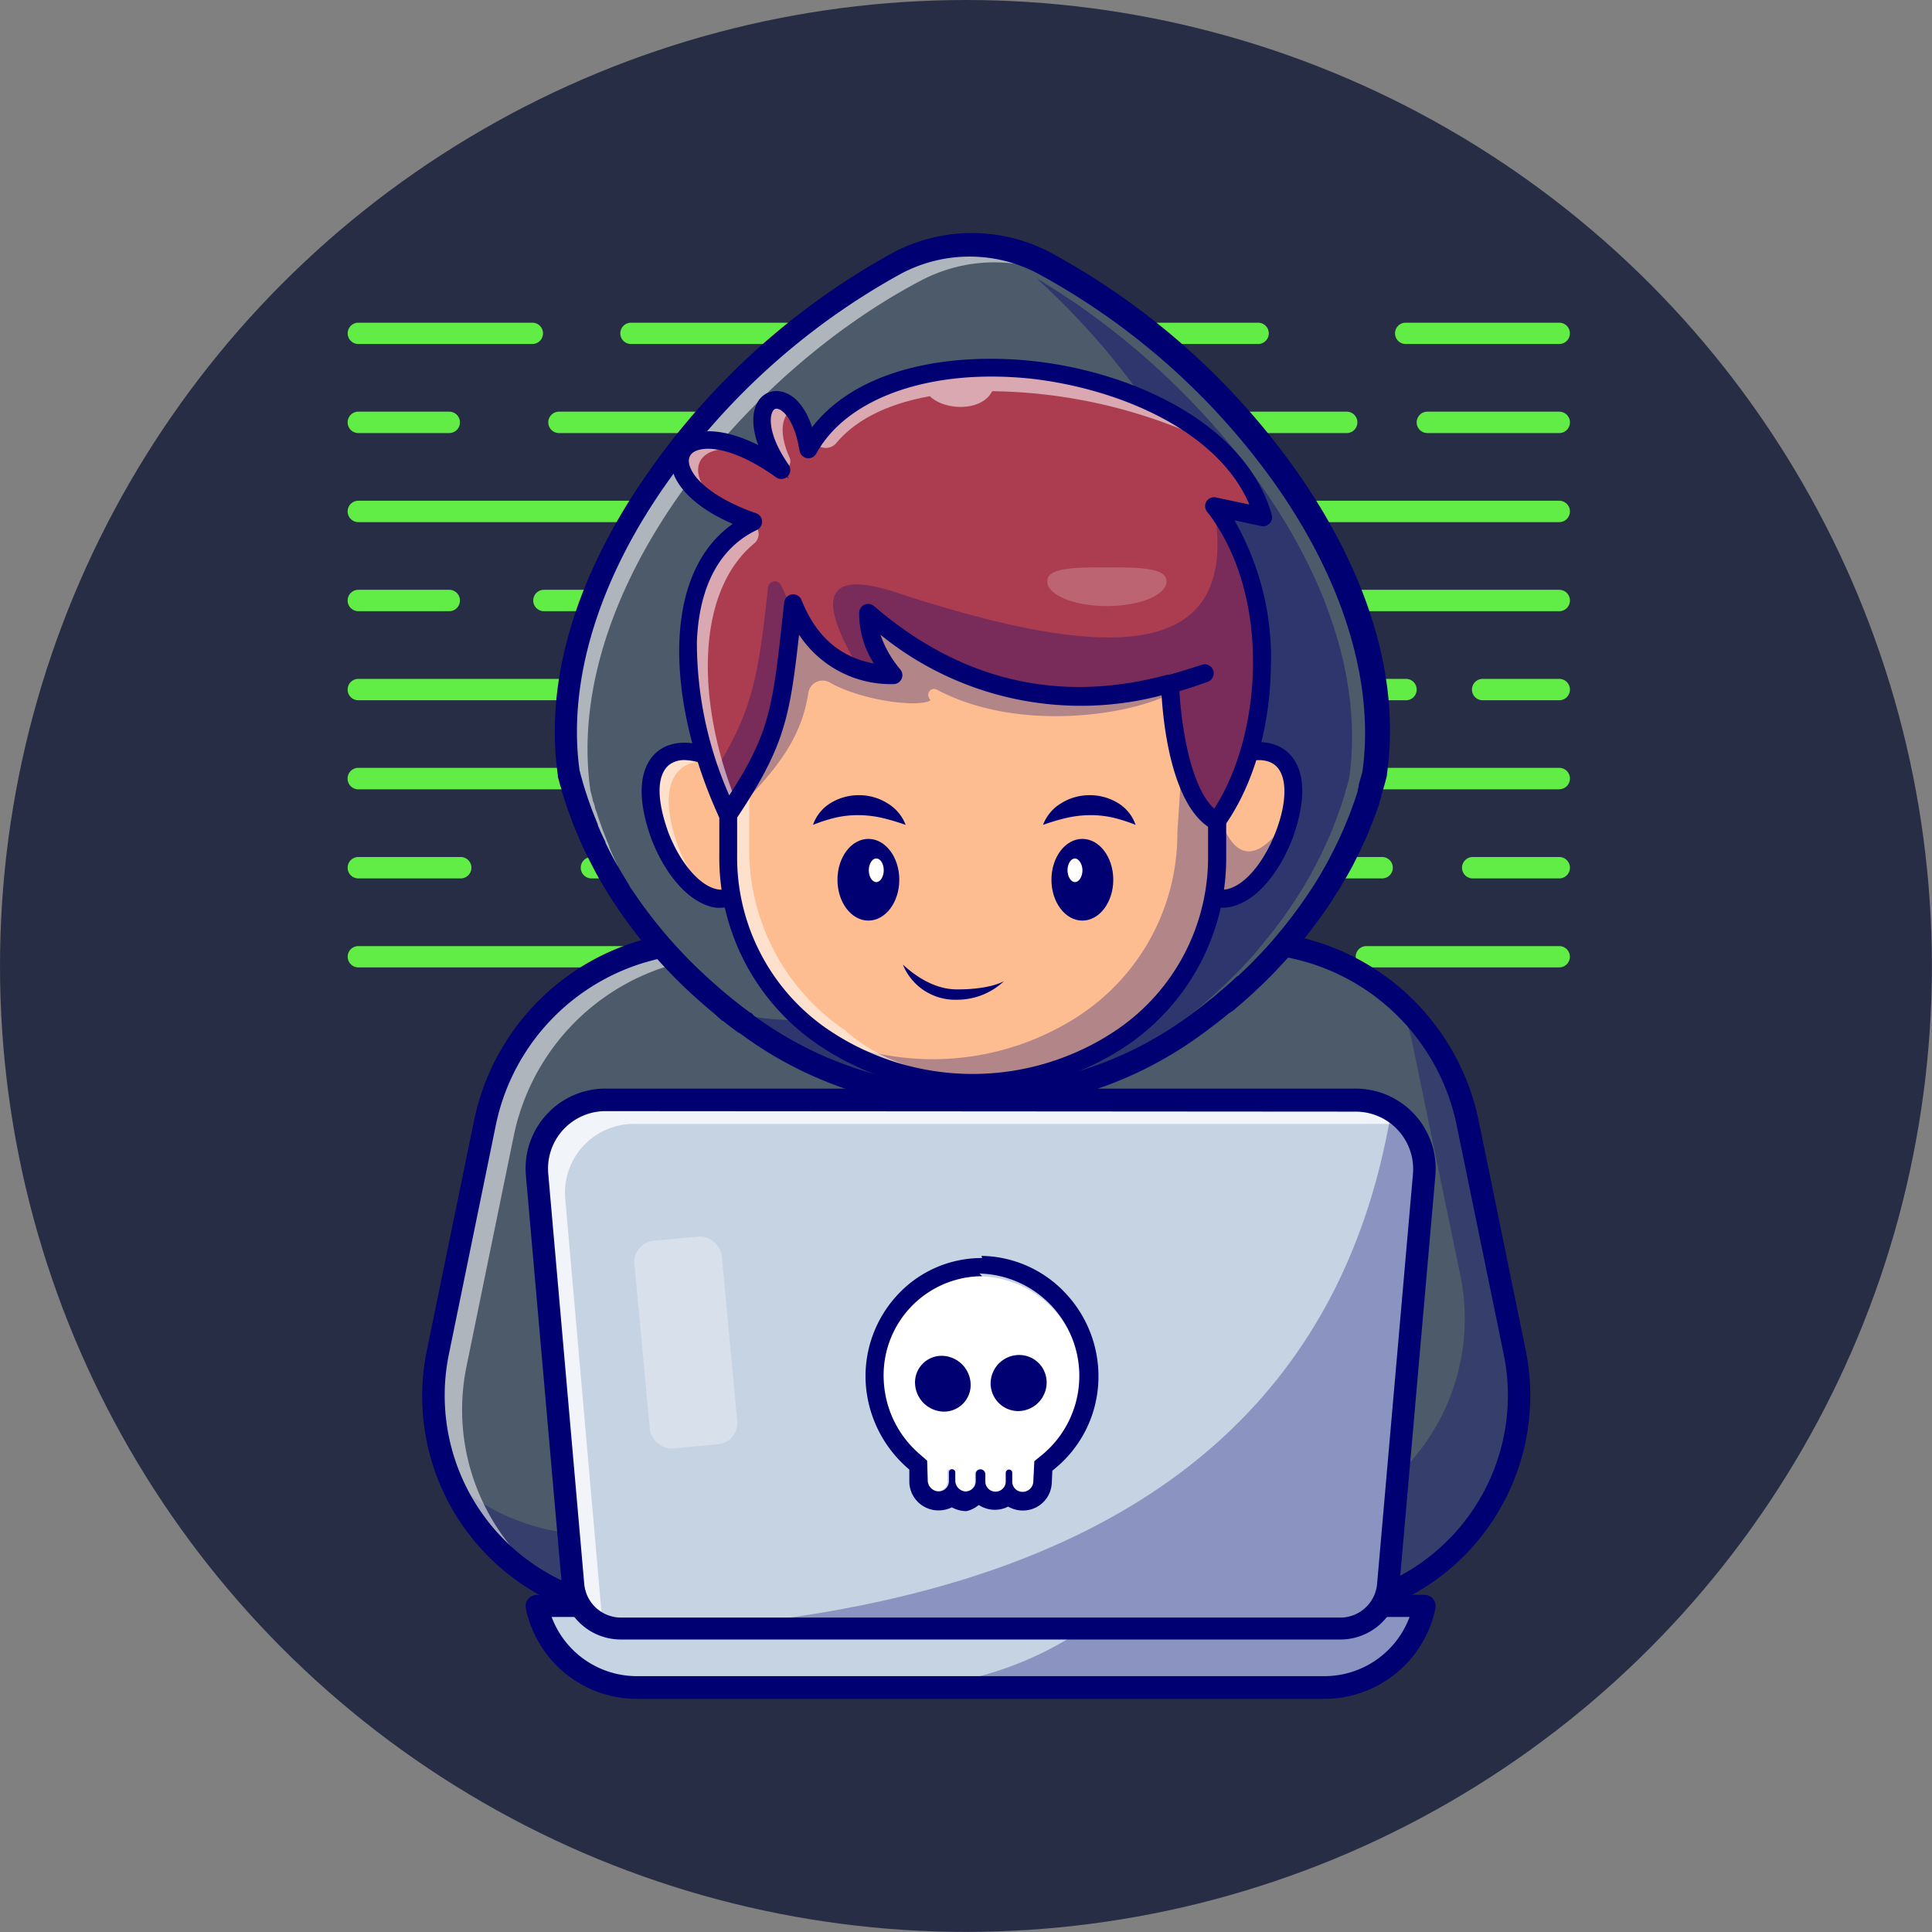<svg viewBox="0 0 188.71 188.71" xmlns="http://www.w3.org/2000/svg"><rect x="0" y="0" width="188.71" height="188.71" fill="#808080" stroke="none"/><circle cx="94.35" cy="94.35" fill="#272d44" r="94.35"/><g fill="#61ed46"><path d="m152.3 33.6h-15a1 1 0 1 1 0-2.08h15a1 1 0 0 1 0 2.08z"/><path d="m122.89 33.6h-61.26a1 1 0 0 1 0-2.08h61.26a1 1 0 1 1 0 2.08z"/><path d="m52 33.6h-17a1 1 0 1 1 0-2.08h17a1 1 0 0 1 0 2.08z"/><path d="m152.3 42.3h-12.88a1 1 0 0 1 0-2.09h12.88a1 1 0 0 1 0 2.09z"/><path d="m131.54 42.3h-76.94a1 1 0 0 1 0-2.09h76.94a1 1 0 0 1 0 2.09z"/><path d="m43.92 42.3h-8.92a1 1 0 1 1 0-2.09h8.88a1 1 0 1 1 0 2.09z"/><path d="m152.3 51h-117.3a1 1 0 1 1 0-2.09h117.3a1 1 0 0 1 0 2.09z"/><path d="m152.3 59.7h-99.17a1 1 0 0 1 0-2.09h99.17a1 1 0 0 1 0 2.09z"/><path d="m43.92 59.7h-8.92a1 1 0 1 1 0-2.09h8.88a1 1 0 1 1 0 2.09z"/><path d="m152.3 68.4h-7.48a1 1 0 1 1 0-2.09h7.48a1 1 0 0 1 0 2.09z"/><path d="m137.33 68.4h-102.33a1 1 0 1 1 0-2.09h102.33a1 1 0 1 1 0 2.09z"/><path d="m152.3 77.1h-117.3a1 1 0 1 1 0-2.1h117.3a1 1 0 0 1 0 2.09z"/><path d="m152.3 85.8h-8.45a1 1 0 0 1 0-2.09h8.45a1 1 0 0 1 0 2.09z"/><path d="m135 85.8h-77.23a1 1 0 0 1 0-2.09h77.23a1 1 0 1 1 0 2.09z"/><path d="m45 85.8h-10a1 1 0 1 1 0-2.09h10a1 1 0 1 1 0 2.09z"/><path d="m152.3 94.49h-18.84a1 1 0 1 1 0-2.08h18.84a1 1 0 0 1 0 2.08z"/><path d="m118.78 94.49h-83.78a1 1 0 1 1 0-2.08h83.74a1 1 0 0 1 0 2.08z"/></g><path d="m129.34 157.31.44-.06a21.08 21.08 0 0 0 18.22-25.17l-4.6-22.45a22 22 0 0 0 -21.62-17.63h-52.84a22 22 0 0 0 -21.57 17.59l-4.6 22.45a21.07 21.07 0 0 0 18.16 25.17l.44.06z" fill="#4d5a6a"/><path d="m129.35 157.47h-68l-.46-.05a21.25 21.25 0 0 1 -18.29-25.42l4.61-22.44a22.26 22.26 0 0 1 21.73-17.69h52.84a22.27 22.27 0 0 1 21.73 17.73l4.61 22.4a21.26 21.26 0 0 1 -18.32 25.38zm-60.41-65.26a21.91 21.91 0 0 0 -21.4 17.46l-4.61 22.44a20.93 20.93 0 0 0 18 25h.44 67.94.43a20.93 20.93 0 0 0 18-25l-4.61-22.44a21.93 21.93 0 0 0 -21.4-17.46z" fill="#000072"/><path d="m129.78 157.25-.43.06h-68l-.44-.06a21.06 21.06 0 0 1 -16.91-12.74 21 21 0 0 0 11.59 5.24l.44.05h68l.44-.05a21.09 21.09 0 0 0 18.17-25.18l-4.64-22.44a22.18 22.18 0 0 0 -1.36-4.32 21.89 21.89 0 0 1 6.71 11.82l4.65 22.44a21.08 21.08 0 0 1 -18.22 25.18z" fill="#000072" opacity=".3"/><path d="m132.64 94.91a21.92 21.92 0 0 0 -8.06-1.53h-52.84a22 22 0 0 0 -21.57 17.62l-4.6 22.45a21.08 21.08 0 0 0 10.18 22.55 21.12 21.12 0 0 1 -13-23.9l4.61-22.44a22 22 0 0 1 21.58-17.66h52.83a21.86 21.86 0 0 1 10.87 2.91z" fill="#fff" opacity=".55"/><path d="m129.34 158.4h-68.1-.44a22.18 22.18 0 0 1 -19.11-26.48l4.61-22.45a23.2 23.2 0 0 1 22.64-18.53h52.84a23.2 23.2 0 0 1 22.64 18.47l4.6 22.45a22.18 22.18 0 0 1 -19.11 26.48h-.44zm-67.9-2.19h67.84l.38-.05a20 20 0 0 0 17.22-23.86l-4.61-22.45a21 21 0 0 0 -20.49-16.72h-52.84a21 21 0 0 0 -20.5 16.72l-4.6 22.45a20 20 0 0 0 17.22 23.86z" fill="#000072"/><path d="m134.38 75.46c-.06.26-.13.52-.2.77s-.11.38-.17.57l-.01.2c0 .15-.1.31-.14.47l-.2.59c0 .09-.06.18-.08.26-.1.28-.2.57-.3.84s-.23.61-.35.91-.24.61-.37.91-.26.59-.39.88-.26.57-.4.85l-.05.11c-.12.26-.26.52-.39.78l-.45.86-.56 1-.41.68s0 0 0 0l-.51.82c-.29.46-.59.91-.9 1.36l-.5.68-.35.49-.55.72c-.17.24-.35.46-.54.69l-.3.38-.2.24-.37.44c-.34.4-.68.79-1 1.18l-.52.56c-.13.13-.25.27-.38.41l-.55.56-.8.79-.66.63-.1.09-.69.63-1.31 1.13-.33.27c-.22.19-.45.37-.68.55-.8.63-1.61 1.24-2.44 1.83a36.44 36.44 0 0 1 -10.45 5.1 36.9 36.9 0 0 1 -32-5.13l-.79-.57h-.08l-.91-.63-.8-.63-.78-.63-.78-.66-.75-.66-.75-.68-.72-.69c-.25-.23-.48-.46-.72-.7l-.7-.71-.69-.74-.65-.73-.5-.57c-.47-.57-.94-1.15-1.4-1.73l-.54-.73-.07-.09-.36-.5c-.27-.38-.53-.76-.79-1.15l-.42-.64c-.21-.33-.41-.65-.61-1l-.42-.7-.57-1-.4-.76-.39-.79a.54.54 0 0 1 -.05-.11c-.28-.56-.54-1.14-.78-1.72a.09.09 0 0 1 0-.07l-.36-.88c-.12-.3-.23-.6-.34-.91s-.22-.61-.33-.91-.15-.46-.22-.69-.12-.37-.17-.55a2.17 2.17 0 0 1 -.07-.24c-.06-.18-.11-.36-.16-.54l-.21-.79c-2.75-19.29 14.79-40.68 32.31-49.85a15.4 15.4 0 0 1 14.25 0c.39.21.78.42 1.17.65 17.13 9.85 33.82 30.35 31.15 49.2z" fill="#4d5a6a"/><path d="m101.67 106.61c.5-.13 1-.27 1.48-.42a36.44 36.44 0 0 0 10.45-5.1h.05c.83-.59 1.65-1.2 2.44-1.83.23-.18.46-.36.68-.55l.34-.27c.44-.37.87-.75 1.3-1.13l.69-.63.1-.09.66-.63.8-.79.55-.56.38-.41c.18-.19.36-.37.52-.56.35-.39.7-.78 1-1.18.13-.14.25-.29.37-.44l.2-.24.31-.38.54-.69.54-.72.36-.49c.13-.2.27-.39.41-.59.31-.45.61-.9.9-1.36.18-.27.35-.54.52-.82l.4-.68c.19-.33.38-.66.56-1l.45-.86q.21-.39.39-.78l.06-.11.39-.85c.14-.29.27-.59.39-.88s.25-.6.37-.91.24-.6.35-.91.2-.55.3-.84l.09-.26c.06-.2.13-.39.19-.59s.1-.31.14-.47a1.42 1.42 0 0 0 .07-.22c0-.19.11-.38.16-.57l.21-.77c2.63-18.62-13.62-38.85-30.52-48.83 11.89 10.81 20.88 26 18.87 40.18-.06.25-.13.51-.2.77s-.11.38-.17.57l-.06.21-.15.47c-.06.2-.12.4-.19.6l-.09.26q-.13.42-.3.84c-.11.31-.22.61-.34.91l-.37.9-.39.89c-.13.28-.26.57-.4.85v.11l-.39.78c-.14.29-.29.57-.44.86s-.37.66-.57 1-.26.46-.4.69a0 0 0 0 0 0 0l-.51.83c-.3.46-.6.91-.91 1.36-.13.2-.27.39-.41.58l-.35.49c-.18.25-.37.49-.55.73l-.54.69c-.1.13-.2.26-.31.38l-.19.24-.37.44-1 1.17-.52.56-.38.41-.55.56-.81.8c-.22.21-.43.42-.66.62l-.1.1-.69.63c-.42.38-.86.75-1.3 1.12l-.33.28-.68.55c-.8.63-1.61 1.24-2.45 1.83a36.44 36.44 0 0 1 -10.45 5.1 34.5 34.5 0 0 1 -3.86.95 36.89 36.89 0 0 1 -6.54.65 36.89 36.89 0 0 0 6.54-.65h.18c-.78.2-1.58.38-2.37.53a36.89 36.89 0 0 1 -14.56-.17l-.17-.13.79.62.77.58h.08l.79.57a36.94 36.94 0 0 0 28.2 6.09c.67-.13 1.35-.28 2-.45-.56.2-1.17.34-1.79.46z" fill="#000072" opacity=".4"/><path d="m109.5 30.58c-1.34-.91-2.71-1.76-4.07-2.55-.4-.23-.79-.45-1.18-.65a15.34 15.34 0 0 0 -14.25 0c-17.52 9.17-35.06 30.56-32.33 49.85l.21.79c0 .18.1.36.16.53a2.33 2.33 0 0 0 .07.25c0 .18.11.36.17.55s.15.46.22.68l.33.92c.11.31.23.61.35.91s.23.57.35.86a.21.21 0 0 0 0 .07c.24.58.5 1.15.78 1.72v.11l.39.78.41.77c.18.34.37.68.56 1l.42.71c.2.33.4.66.61 1l.42.65.88 1.13.36.5.07.1.57.74c.45.59.92 1.17 1.4 1.73.16.2.33.39.5.58s.43.49.65.73l.69.74.69.72.72.7.72.69.75.68.76.66.77.65.78.64.8.62.72.54c-.3-.19-.6-.4-.9-.61l-.79-.57-.08-.06c-.26-.19-.52-.38-.77-.58l-.8-.62-.78-.64-.83-.67-.76-.66-.74-.68-.73-.69-.71-.7-.7-.72-.69-.74-.67-.74-.5-.57c-.48-.57-1-1.15-1.4-1.74-.18-.24-.37-.48-.54-.72l-.07-.09-.37-.5c-.27-.38-.53-.76-.78-1.15-.15-.21-.29-.43-.42-.64s-.42-.66-.62-1l-.42-.71c-.19-.33-.37-.67-.56-1s-.27-.51-.4-.77-.27-.52-.39-.78a.6.6 0 0 1 -.06-.11c-.28-.57-.54-1.14-.78-1.72v-.07c-.12-.28-.24-.57-.35-.86s-.24-.6-.35-.91-.22-.61-.32-.91-.16-.46-.23-.69-.11-.37-.17-.55-.05-.16-.07-.24-.11-.36-.15-.54-.15-.52-.21-.79c-2.73-19.28 14.81-40.67 32.33-49.84a15.34 15.34 0 0 1 14.25 0c.39.2.79.42 1.18.65a65.05 65.05 0 0 1 5.9 3.83z" fill="#fff" opacity=".55"/><path d="m94.93 108.39a37.92 37.92 0 0 1 -21.93-6.93l-.8-.58h-.06l-.78-.58-.77-.6h-.06l-.77-.7c-.3-.24-.56-.46-.82-.69l-.77-.67-.73-.66-.74-.7-.73-.72-.71-.73-.7-.75c-.23-.26-.45-.5-.67-.76l-.51-.58c-.5-.6-1-1.19-1.43-1.78l-.12-.15-.43-.57-.07-.1c-.14-.18-.26-.36-.39-.54-.29-.41-.56-.79-.8-1.17-.15-.21-.3-.44-.44-.66s-.42-.66-.62-1l-.13-.22-.3-.5c-.19-.33-.37-.66-.55-1l-.41-.79c-.13-.26-.27-.52-.39-.78a1.3 1.3 0 0 1 -.08-.17c-.3-.61-.55-1.16-.77-1.7a1.07 1.07 0 0 1 -.07-.15c-.12-.28-.23-.56-.35-.85s-.24-.62-.35-.94-.23-.62-.34-.94l-.23-.7-.17-.56a2.13 2.13 0 0 1 -.08-.27c0-.16-.11-.35-.16-.55s-.14-.52-.21-.79v-.12c-1.65-11.68 3.85-22.49 8.76-29.51a70.52 70.52 0 0 1 24.05-21.59 16.46 16.46 0 0 1 15.26 0 70.62 70.62 0 0 1 24.15 21.47c4.91 7 10.41 17.83 8.76 29.51a.35.35 0 0 1 0 .11c-.06.27-.13.53-.2.79l-.19.65a1.54 1.54 0 0 0 -.05.17l-.11.35v.12l-.18.57v.05l-.09.27c-.1.29-.2.58-.31.87s-.23.62-.36.93-.24.61-.37.93-.27.61-.41.91-.26.58-.4.87l-.06.12-.4.8c-.15.31-.31.6-.47.89s-.38.69-.58 1l-.4.69c-.17.28-.35.56-.53.84-.32.51-.62 1-.92 1.4l-.43.6c-.11.16-.23.32-.36.49l-.55.74-.56.72-.32.39-.57.69c-.35.41-.7.81-1.06 1.2l-.52.56-.4.43-.57.59-.81.8-.67.63-.12.12-.7.63c-.45.4-.9.79-1.33 1.15l-.47.31c-.23.2-.46.38-.7.57-.81.64-1.64 1.27-2.49 1.87a38 38 0 0 1 -21.88 6.95zm-21.39-9.26.75.54a35.89 35.89 0 0 0 41.24 0s0 0 0 0c.81-.58 1.61-1.18 2.39-1.8l.67-.53.32-.28c.41-.34.84-.71 1.28-1.1l.66-.61h.06l.64-.61c.27-.25.53-.51.79-.77l.53-.55.38-.4.5-.54c.35-.39.69-.77 1-1.16l.55-.66.3-.37c.17-.22.35-.44.52-.67s.36-.47.53-.71l.35-.48.4-.57c.29-.41.58-.85.89-1.33.17-.26.33-.53.5-.8.13-.22.27-.44.39-.67s.38-.65.56-1l.43-.83c.13-.25.25-.5.37-.75l.07-.13c.12-.26.25-.53.37-.8s.26-.58.38-.87l.36-.87c.12-.3.23-.59.33-.88s.21-.56.3-.83l.1-.3c.06-.17.11-.35.17-.53v-.13l.09-.31v-.07s0-.06 0-.09l.18-.63c.07-.22.13-.45.19-.68 1.19-8.55-1.79-18.45-8.39-27.88a68.39 68.39 0 0 0 -23.37-20.79 14.26 14.26 0 0 0 -13.23 0 68.2 68.2 0 0 0 -23.09 20.68c-6.61 9.43-9.58 19.33-8.39 27.88.06.24.12.47.19.71s.09.34.14.51l.07.23c.06.19.11.37.17.55l.22.67.31.88c.11.31.23.6.34.88s.23.57.34.85v.06c.21.52.46 1.06.75 1.66a.25.25 0 0 1 0 .07l.37.75.4.76.53.94.28.48.13.21c.19.32.39.64.59 1s.27.42.41.62c.24.36.49.72.77 1.12l.35.48.07.09c.13.19.27.37.41.55l.12.15c.42.55.88 1.12 1.36 1.69l.48.56.65.72.67.72.67.69.7.69.72.68c.23.22.46.42.69.63l.74.65.75.64c.26.2.49.4.73.59l.79.62.73.55a.38.38 0 0 1 .29.23z" fill="#000072"/><path d="m125.63 81c-.07.2-.14.41-.22.62-2 5.21-6 8-8.42 4.84l1.44-7.07 1-4.8c3.74-2.59 8.76-1.42 6.2 6.41z" fill="#fdbd91"/><path d="m119.4 87.92a3.15 3.15 0 0 1 -2.52-1.38v-.05l2.44-12c2-1.4 4.37-1.64 5.75-.6.91.67 2.19 2.5.67 7.16-.06.2-.14.41-.21.63-1.36 3.48-3.6 5.91-5.71 6.21a2.09 2.09 0 0 1 -.42.03zm-2.27-1.49a2.8 2.8 0 0 0 2.66 1.2c2-.29 4.18-2.67 5.5-6 .08-.21.15-.42.22-.62 1.08-3.34.88-5.78-.58-6.88-1.29-1-3.46-.73-5.41.59z" fill="#000072"/><path d="m125.63 81c-.07.2-.14.41-.22.62-2 5.21-6 8-8.42 4.84l1.44-7.07h.53q2.21 6.87 6.38 1.22s.1.12.29.39z" fill="#000072" opacity=".3"/><path d="m119.4 88.66a3.92 3.92 0 0 1 -3.11-1.66.88.88 0 0 1 -.17-.71l2.42-11.88a.91.91 0 0 1 .37-.55c2.35-1.6 5-1.82 6.67-.55 1.1.86 2.65 3.11.66 8.61-1.48 3.8-3.89 6.36-6.3 6.7a3.27 3.27 0 0 1 -.54.04zm-1.47-2.44a1.94 1.94 0 0 0 1.76.66c1.73-.24 3.7-2.48 4.9-5.58s1.14-5.64-.09-6.6c-1-.74-2.7-.56-4.31.43z" fill="#000072"/><path d="m64.24 81c.07.2.14.41.22.62 2 5.21 6 8 8.42 4.84l-1.43-7.07-1-4.8c-3.75-2.59-8.76-1.42-6.21 6.41z" fill="#fdbd91"/><path d="m70.47 88h-.44c-2.12-.31-4.38-2.76-5.74-6.25-.08-.22-.15-.43-.22-.64-1.53-4.68-.23-6.53.69-7.22 1.4-1 3.74-.81 5.81.61h.06l2.45 12v.06a3.2 3.2 0 0 1 -2.61 1.44zm-6.06-7c.07.2.14.41.22.62 1.31 3.37 3.46 5.73 5.45 6a2.69 2.69 0 0 0 2.61-1.16l-2.39-11.76c-1.93-1.29-4.06-1.52-5.32-.57-1.45 1.08-1.65 3.5-.57 6.81z" fill="#000072"/><path d="m69.63 87.7c-1.86-.62-3.78-2.87-5-6-.07-.21-.15-.42-.21-.63-2.56-7.82 2.46-9 6.22-6.4v.08c-3.4-1.28-6.83.5-4.63 7.25.07.21.14.42.22.63a12.38 12.38 0 0 0 3.4 5.07z" fill="#fff" opacity=".55"/><path d="m70.47 88.66a3.27 3.27 0 0 1 -.54 0c-2.4-.34-4.82-2.9-6.29-6.68-2-5.52-.45-7.77.65-8.63 1.64-1.27 4.32-1 6.67.55a.91.91 0 0 1 .37.55l2.42 11.88a.88.88 0 0 1 -.17.71 3.91 3.91 0 0 1 -3.11 1.62zm-3.58-14.42a2.45 2.45 0 0 0 -1.52.46c-1.23 1-1.26 3.37-.08 6.63 1.19 3.07 3.16 5.31 4.89 5.55a1.94 1.94 0 0 0 1.76-.66l-2.26-11.09a5.55 5.55 0 0 0 -2.79-.89z" fill="#000072"/><path d="m118.87 79.57v4.07a21.29 21.29 0 0 1 -9.1 17.57l-.24.16a26.12 26.12 0 0 1 -29.07 0l-.25-.16a21.27 21.27 0 0 1 -9.1-17.57v-4.07s0-.26 0-.73c.22-3.7 1.2-20.34 1.36-20.77 5.27-14.07 57.53-10.62 46.4 21.5z" fill="#fdbd91"/><path d="m95 106a26.27 26.27 0 0 1 -14.63-4.46l-.23-.16a21.42 21.42 0 0 1 -9.21-17.73v-4.08s0-.27 0-.74c.36-6.11 1.21-20.39 1.37-20.82 1.37-3.69 6-6.43 12.76-7.51a42.7 42.7 0 0 1 20.28 1.89c6.17 2.22 19.87 9.31 13.68 27.21v4a21.44 21.44 0 0 1 -9.19 17.72l-.09.06-.15.1a26.26 26.26 0 0 1 -14.59 4.52zm-3.72-55.6a39.29 39.29 0 0 0 -6.11.47c-6.62 1.05-11.17 3.7-12.49 7.27-.13.47-.81 11.45-1.35 20.71v.73 4.06a21 21 0 0 0 9 17.42l.24.16a25.81 25.81 0 0 0 28.86 0l.16-.1.09-.06a21.08 21.08 0 0 0 9-17.42v-4.13c6.11-17.62-7.37-24.6-13.45-26.78a42.28 42.28 0 0 0 -13.96-2.34z" fill="#000072"/><path d="m118.87 79.57v4.07a21.29 21.29 0 0 1 -9.1 17.57l-.24.16a26.12 26.12 0 0 1 -29.07 0l-.25-.16-.54-.39a26.14 26.14 0 0 0 26-1.79l.24-.17a21.28 21.28 0 0 0 9.09-17.57l.34-5.12c3.79-10.9-.09-17.44-6.59-22.17 8.82 4.36 14.61 12.65 10.12 25.57z" fill="#000072" opacity=".3"/><path d="m118.87 79.57v1.65c-2.62-3.87-3.13-14.42-3.13-14.42-2.3 2.49-15.19 5.36-24.24.56a.57.57 0 0 0 -.78.75 2.36 2.36 0 0 0 .16.3c-1.19.74-6.8 0-9.84-1.75a1.4 1.4 0 0 0 -2.08 1c-.68 4.34-2.85 7.34-7.48 11.91l-.33-.73c.22-3.7 1.2-20.34 1.36-20.77 5.23-14.07 57.49-10.62 46.36 21.5z" fill="#000072" opacity=".3"/><path d="m104.9 103.84a26.14 26.14 0 0 1 -24.44-2.47l-.25-.16a21.27 21.27 0 0 1 -9.1-17.57v-4.07s1.22-21 1.4-21.5c1.1-3 4.27-5.14 8.5-6.44-3.18 1.32-5.52 3.24-6.43 5.69-.18.48-1.4 21.5-1.4 21.5v4.06a21.29 21.29 0 0 0 9.11 17.58l.25.16c5.7 5.17 14.93 5.55 22.36 3.22z" fill="#fff" opacity=".55"/><path d="m95 106.69a26.92 26.92 0 0 1 -15-4.59 2.2 2.2 0 0 1 -.25-.17 22.07 22.07 0 0 1 -9.49-18.3v-4.11c1.23-21.13 1.4-21.6 1.45-21.75 3.22-8.66 21.35-10.56 33.93-6 6 2.16 10.54 5.57 13.13 9.88 3.05 5.06 3.39 11.16 1 18.11v3.91a22.12 22.12 0 0 1 -9.48 18.3l-.25.17a27 27 0 0 1 -15.04 4.55zm-23-27.09v4a20.35 20.35 0 0 0 8.72 16.85l.24.16a25.14 25.14 0 0 0 28.09 0l.23-.16a20.37 20.37 0 0 0 8.72-16.82v-4.06a1 1 0 0 1 .05-.29c5.91-17-7.14-23.78-13-25.89-12.75-4.58-29-2-31.66 4.93-.2 1.13-.94 13.26-1.39 21.28z" fill="#000072"/><path d="m118.6 49.46c6.59 8.42 5.77 23.09.22 30.77-4.25-2.34-4.53-13.43-4.53-13.43-10.06 2.73-20.24 1.06-29.47-6.89-.2 3.13 2.42 6 2.42 6a12.08 12.08 0 0 1 -3.24-.47c-3.34-1-5.32-3.42-6.54-6.46-1.17 10.55-1.24 12.9-6.38 20.59-5.08-10.99-6.08-24.57 2.5-28.57-11.92-4.1-7.52-12.41 2.74-5-5-7.23 1.32-10 2.64-2 7.41-13.55 40-8.8 44.42 6.59l-4.77-1z" fill="#ac3d50"/><path d="m118.87 80.47-.14-.08c-4-2.2-4.55-11.7-4.62-13.36-10.68 2.84-20.48.58-29.12-6.73 0 2.87 2.36 5.49 2.38 5.51l.29.32h-.43a12.85 12.85 0 0 1 -3.23-.52 10 10 0 0 1 -6.4-5.91l-.07.58c-1 9.44-1.32 12-6.27 19.39l-.18.27-.14-.29c-5.16-11.07-6-24.35 2.18-28.65-4.82-1.75-6.71-4.1-6.87-5.75a2 2 0 0 1 1-2c1.42-.81 4.32-.67 8.36 2-1.69-2.77-1.64-4.78-1-5.7a1.42 1.42 0 0 1 1.54-.63c1 .22 2.29 1.5 2.89 4.43 4.09-6.76 13.96-8.26 21.9-7.35 9.49 1.06 20.17 5.94 22.62 14.46l.08.29-4.6-1c6.4 8.65 5.29 23.18-.07 30.6zm-4.41-13.91v.23c0 .11.32 10.77 4.3 13.2 5.28-7.47 6.28-22-.32-30.42l-.23-.3h.45l4.45 1c-2.56-8.18-13-12.87-22.22-13.9-8-.89-18 .64-21.78 7.64l-.26.46-.08-.52c-.52-3.11-1.78-4.44-2.7-4.64a1 1 0 0 0 -1.15.49c-.61.91-.57 3 1.54 6.07l.61.87-.87-.62c-4.31-3.1-7.4-3.3-8.73-2.53a1.61 1.61 0 0 0 -.86 1.65c.14 1.51 2.07 3.88 7 5.59l.43.15-.41.19c-8.32 3.94-7.57 17-2.52 28.06 4.72-7.13 5-9.7 6-19l.22-2 .27.67c1.35 3.39 3.46 5.47 6.42 6.35a11.46 11.46 0 0 0 2.75.47c-.67-.85-2.36-3.24-2.19-5.83v-.37l.28.24c8.67 7.48 18.53 9.78 29.3 6.85z" fill="#000072"/><path d="m76.27 57.15a12 12 0 0 1 1.1 2.92c-1.06 9.64-1.31 12.08-6.26 19.5-.58-1.24-1.11-2.52-1.57-3.81 4.07-6.31 4.54-9.88 5.48-18.38a.66.66 0 0 1 1.25-.23z" fill="#000072" opacity=".3"/><path d="m74.38 44.69c-6.45-2.74-8.79 2-2.5 5.62-9.08-3.96-5.88-10.4 2.5-5.62z" fill="#fff" opacity=".55"/><path d="m73.38 51.07a1.19 1.19 0 0 1 .3 2c-5.84 4.84-5.62 15.73-1.77 25.23-.25.4-.53.83-.82 1.26-5.09-10.89-6.04-24.31 2.29-28.49z" fill="#fff" opacity=".55"/><path d="m75.92 45.82c-3.41-5.24-.31-8.26 1.76-5.84-1.14.16-1.82 1.93-.55 4.73a.87.87 0 0 1 -1.21 1.11z" fill="#fff" opacity=".55"/><path d="m116.91 42.57a51.05 51.05 0 0 0 -20-4.36c-1 2-4.6 1.92-6.09.49-3.84.69-7.09 2.14-9.12 4.56a1.34 1.34 0 0 1 -2.17-.13.61.61 0 0 1 -.03-.13c6.36-8.12 27.81-8.78 37.41-.43z" fill="#fff" opacity=".55"/><path d="m118.82 81.11a.84.84 0 0 1 -.43-.11c-3.87-2.14-4.74-10-4.93-13.08a31.06 31.06 0 0 1 -27.46-5.92 10.6 10.6 0 0 0 1.91 3.36.87.87 0 0 1 -.65 1.46 10.72 10.72 0 0 1 -9.21-4.82c-.93 8.29-1.46 11-6.21 18.1a.9.9 0 0 1 -.8.39.86.86 0 0 1 -.73-.51c-5-10.8-6-23.68 1.26-28.81-4.16-1.8-5.85-4.12-6-5.82a2.67 2.67 0 0 1 1.43-2.71c1.33-.77 3.77-.82 7.06.84-.73-2-.54-3.45 0-4.3a2.1 2.1 0 0 1 2.26-.93c1.29.27 2.36 1.53 3 3.48 4.65-6 14-7.3 21.68-6.45 9.73 1.08 20.68 6.13 23.22 15a.86.86 0 0 1 -.21.84.85.85 0 0 1 -.82.26l-2.62-.56a26.9 26.9 0 0 1 3.56 14.35c-.08 6-1.76 11.67-4.61 15.62a.89.89 0 0 1 -.7.32zm-4.53-15.19a.9.9 0 0 1 .52.17.88.88 0 0 1 .36.68c.07 2.74.83 9.84 3.43 12.22 4.79-7.42 5.55-21-.69-29a.87.87 0 0 1 .87-1.4l3.25.69c-3.03-7.16-12.62-11.28-21.21-12.28-9.82-1.06-18.08 1.8-21.09 7.31a.88.88 0 0 1 -1.64-.31c-.49-3-1.63-4-2.16-4.07a.38.38 0 0 0 -.42.19c-.37.55-.51 2.35 1.53 5.29a.88.88 0 0 1 -1.24 1.21c-3.77-2.71-6.73-3.21-8-2.49a1 1 0 0 0 -.51 1c.13 1.4 2.21 3.49 6.56 5a.88.88 0 0 1 .59.78.9.9 0 0 1 -.5.85c-4.6 2.18-5.73 7.15-5.87 10.93a37 37 0 0 0 3.16 15c4-6.17 4.25-8.72 5.23-17.58l.14-1.27a.87.87 0 0 1 .75-.78.89.89 0 0 1 .94.55c1.41 3.54 3.74 5.58 7.07 6.2a9 9 0 0 1 -1.44-5 .88.88 0 0 1 1.45-.61c8.49 7.31 18.13 9.56 28.67 6.7a.85.85 0 0 1 .25.02z" fill="#000072"/><path d="m114.29 67.68a.88.88 0 0 1 -.23-1.73c1.09-.3 2.19-.65 3.28-1a.88.88 0 1 1 .61 1.65c-1.14.42-2.29.79-3.44 1.1a.83.83 0 0 1 -.22-.02z" fill="#000072"/><path d="m118.82 80.23c-4.25-2.34-4.53-13.43-4.53-13.43-10.06 2.73-20.24 1.06-29.47-6.89-.2 3.13 2.42 6 2.42 6a12.08 12.08 0 0 1 -3.24-.47c-4.81-7.93-2.76-9.8 4.16-7.36 19.2 6.19 33.18 7.16 30.41-8.62 6.62 8.42 5.8 23.09.25 30.77z" fill="#000072" opacity=".3"/><path d="m113.94 56.78c0 1.34-2.61 2.42-5.82 2.42s-5.83-1.08-5.83-2.42 2.61-1.36 5.83-1.36 5.82.03 5.82 1.36z" fill="#fefefe" opacity=".2"/><path d="m98.07 95.83s-1.26.81-4.55.81c-.71 0-2.75-.06-5.33-2.42a5.5 5.5 0 0 0 5.26 3.43 6.67 6.67 0 0 0 4.62-1.82z" fill="#000072"/><path d="m79.41 80.57a4.06 4.06 0 0 1 1.75-2.15 5.26 5.26 0 0 1 2.77-.75 5.18 5.18 0 0 1 2.75.79 4.17 4.17 0 0 1 1.78 2.11 22.25 22.25 0 0 0 -2.38-.7 10.87 10.87 0 0 0 -2.17-.25 9.92 9.92 0 0 0 -2.15.21 15.23 15.23 0 0 0 -2.35.74z" fill="#000072"/><path d="m110.92 80.57a15.23 15.23 0 0 0 -2.35-.74 9.92 9.92 0 0 0 -2.15-.21 10.85 10.85 0 0 0 -2.16.25 21 21 0 0 0 -2.38.7 4.15 4.15 0 0 1 1.77-2.11 5.21 5.21 0 0 1 2.75-.79 5.26 5.26 0 0 1 2.77.75 4 4 0 0 1 1.75 2.15z" fill="#000072"/><ellipse cx="84.82" cy="85.93" fill="#000072" rx="3.02" ry="3.99"/><ellipse cx="85.59" cy="85" fill="#fff" rx=".91" ry="1.34"/><path d="m85.59 86.53c-.61 0-1.1-.67-1.1-1.53s.49-1.52 1.1-1.52 1.1.67 1.1 1.52-.49 1.53-1.1 1.53zm0-2.68c-.4 0-.73.53-.73 1.15s.33 1.16.73 1.16.73-.53.73-1.16-.32-1.15-.73-1.15z" fill="#000072"/><ellipse cx="105.72" cy="85.93" fill="#000072" rx="3.02" ry="3.99"/><ellipse cx="104.95" cy="85" fill="#fff" rx=".91" ry="1.34"/><path d="m105 86.53c-.62 0-1.1-.67-1.1-1.53s.48-1.52 1.1-1.52 1 .67 1 1.52-.44 1.53-1 1.53zm0-2.68c-.4 0-.73.53-.73 1.15s.33 1.16.73 1.16.73-.53.73-1.16-.39-1.15-.73-1.15z" fill="#000072"/><path d="m139.13 156.87a9.95 9.95 0 0 1 -9.75 8h-67.19a10 10 0 0 1 -9.76-8z" fill="#c6d3e3"/><path d="m129.38 165h-67.19a10.16 10.16 0 0 1 -9.93-8.12v-.22h87.15l-.05.22a10.12 10.12 0 0 1 -9.93 8.12zm-76.72-8a9.8 9.8 0 0 0 9.53 7.61h67.19a9.79 9.79 0 0 0 9.53-7.61z" fill="#000072"/><path d="m129.38 165.94h-67.19a11.08 11.08 0 0 1 -10.83-8.85 1.1 1.1 0 0 1 1.08-1.31h86.69a1.1 1.1 0 0 1 1.08 1.31 11.09 11.09 0 0 1 -10.83 8.85zm-75.5-8a8.89 8.89 0 0 0 8.31 5.78h67.19a8.87 8.87 0 0 0 8.3-5.78z" fill="#000072"/><path d="m139.13 156.87a9.95 9.95 0 0 1 -9.75 8h-41.56a34 34 0 0 0 18.09-5.8 16.74 16.74 0 0 1 1.16-2.18z" fill="#000072" opacity=".3"/><path d="m139.11 114.74-3.51 40a4.72 4.72 0 0 1 -4.71 4.32h-70.22a4.72 4.72 0 0 1 -4.7-4.32l-3.51-40a6.72 6.72 0 0 1 6.69-7.31h73.26a6.65 6.65 0 0 1 3.51 1 6.73 6.73 0 0 1 3.19 6.31z" fill="#c6d3e3"/><path d="m130.89 159.23h-70.22a4.88 4.88 0 0 1 -4.88-4.48l-3.51-40a6.91 6.91 0 0 1 6.87-7.51h73.26a6.9 6.9 0 0 1 6.88 7.51l-3.51 40a4.88 4.88 0 0 1 -4.89 4.48zm-71.74-51.62a6.55 6.55 0 0 0 -6.5 7.12l3.5 40a4.51 4.51 0 0 0 4.52 4.14h70.22a4.52 4.52 0 0 0 4.53-4.14l3.5-40a6.53 6.53 0 0 0 -6.51-7.11z" fill="#000072"/><path d="m138 110.4a6.69 6.69 0 0 0 -2.83-.62h-73.27a6.72 6.72 0 0 0 -6.69 7.3l3.51 40a4.39 4.39 0 0 0 .5 1.73 4.71 4.71 0 0 1 -3.22-4.08l-3.51-40a6.72 6.72 0 0 1 6.69-7.31h73.26a6.73 6.73 0 0 1 5.56 2.98z" fill="#fff" opacity=".75"/><path d="m130.89 160.14h-70.22a5.78 5.78 0 0 1 -5.79-5.31l-3.51-40a7.8 7.8 0 0 1 7.79-8.5h73.25a7.82 7.82 0 0 1 7.79 8.5l-3.51 40a5.78 5.78 0 0 1 -5.8 5.31zm-71.73-51.61a5.62 5.62 0 0 0 -5.61 6.11l3.51 40a3.61 3.61 0 0 0 3.61 3.36h70.22a3.61 3.61 0 0 0 3.62-3.31l3.5-40a5.61 5.61 0 0 0 -5.6-6.11z" fill="#000072"/><path d="m139.11 114.74-3.51 40a4.72 4.72 0 0 1 -4.71 4.32h-63.34c39-3.07 63.09-18.82 68.36-50.64a6.73 6.73 0 0 1 3.2 6.32z" fill="#000072" opacity=".3"/><rect fill="#fff" height="20.37" opacity=".3" rx="2.07" transform="matrix(.996 -.093 .093 .996 -11.92 6.81)" width="8.57" x="62.7" y="120.89"/><path d="m101.86 142.08-.8.65-.1 2a1.06 1.06 0 0 1 -1.09 1 1 1 0 0 1 -1-1v-.86a.31.31 0 0 0 -.31-.32.33.33 0 0 0 -.33.3v.86a1 1 0 0 1 -1.07 1 1 1 0 0 1 -1-1v-.72a.47.47 0 0 0 -.47-.46.45.45 0 0 0 -.47.44v.72a1 1 0 0 1 -1.05 1 1.07 1.07 0 0 1 -1-1v-.86a.31.31 0 0 0 -.32-.31.29.29 0 0 0 -.31.3v.86a1 1 0 0 1 -1 1 1.1 1.1 0 0 1 -1.07-1l-.06-2-.78-.68a10.08 10.08 0 0 1 -3.45-7 9.68 9.68 0 0 1 9.77-10.33 10 10 0 0 1 6 17.67z" fill="#fff" fill-rule="evenodd"/><path d="m95.67 124.4h.16a10 10 0 0 1 6 17.67l-.8.65-.1 2a1.05 1.05 0 0 1 -1.06 1 1 1 0 0 1 -1-1v-.86a.31.31 0 0 0 -.31-.32.33.33 0 0 0 -.32.3v.86a1 1 0 0 1 -1 1 1 1 0 0 1 -1-1v-.72a.47.47 0 0 0 -.47-.46.45.45 0 0 0 -.46.44v.72a1 1 0 0 1 -1 1 1.07 1.07 0 0 1 -1-1v-.86a.31.31 0 0 0 -.32-.31.29.29 0 0 0 -.3.3v.86a1 1 0 0 1 -1 1 1.09 1.09 0 0 1 -1.07-1l-.06-2-.78-.68a10.08 10.08 0 0 1 -3.45-7 9.68 9.68 0 0 1 9.61-10.34m0-1.77a11.19 11.19 0 0 0 -8.22 3.54 11.67 11.67 0 0 0 -3.16 8.67 12 12 0 0 0 4.06 8.28l.2.17v1.25a2.84 2.84 0 0 0 2.79 2.74h.08a2.9 2.9 0 0 0 1.28-.3 3.05 3.05 0 0 0 1.35.37h.08a2.82 2.82 0 0 0 1.2-.6 2.92 2.92 0 0 0 1.49.47h.08a2.83 2.83 0 0 0 1.3-.31 2.94 2.94 0 0 0 1.35.38h.08a2.81 2.81 0 0 0 2.83-2.65l.06-1.24.18-.15a11.59 11.59 0 0 0 4.29-8.18 11.83 11.83 0 0 0 -3.07-8.88 11.45 11.45 0 0 0 -8.33-3.77z" fill="#000072"/><path d="m92 132.43a2.6 2.6 0 0 0 -2.62 2.76 2.86 2.86 0 0 0 2.8 2.69 2.6 2.6 0 0 0 2.63-2.66 2.86 2.86 0 0 0 -2.81-2.79z" fill="#000072" fill-rule="evenodd"/><path d="m99.55 132.35a2.79 2.79 0 0 0 -2.79 2.77 2.71 2.71 0 0 0 2.68 2.71 2.8 2.8 0 0 0 2.79-2.68 2.68 2.68 0 0 0 -2.68-2.8z" fill="#000072" fill-rule="evenodd"/></svg>